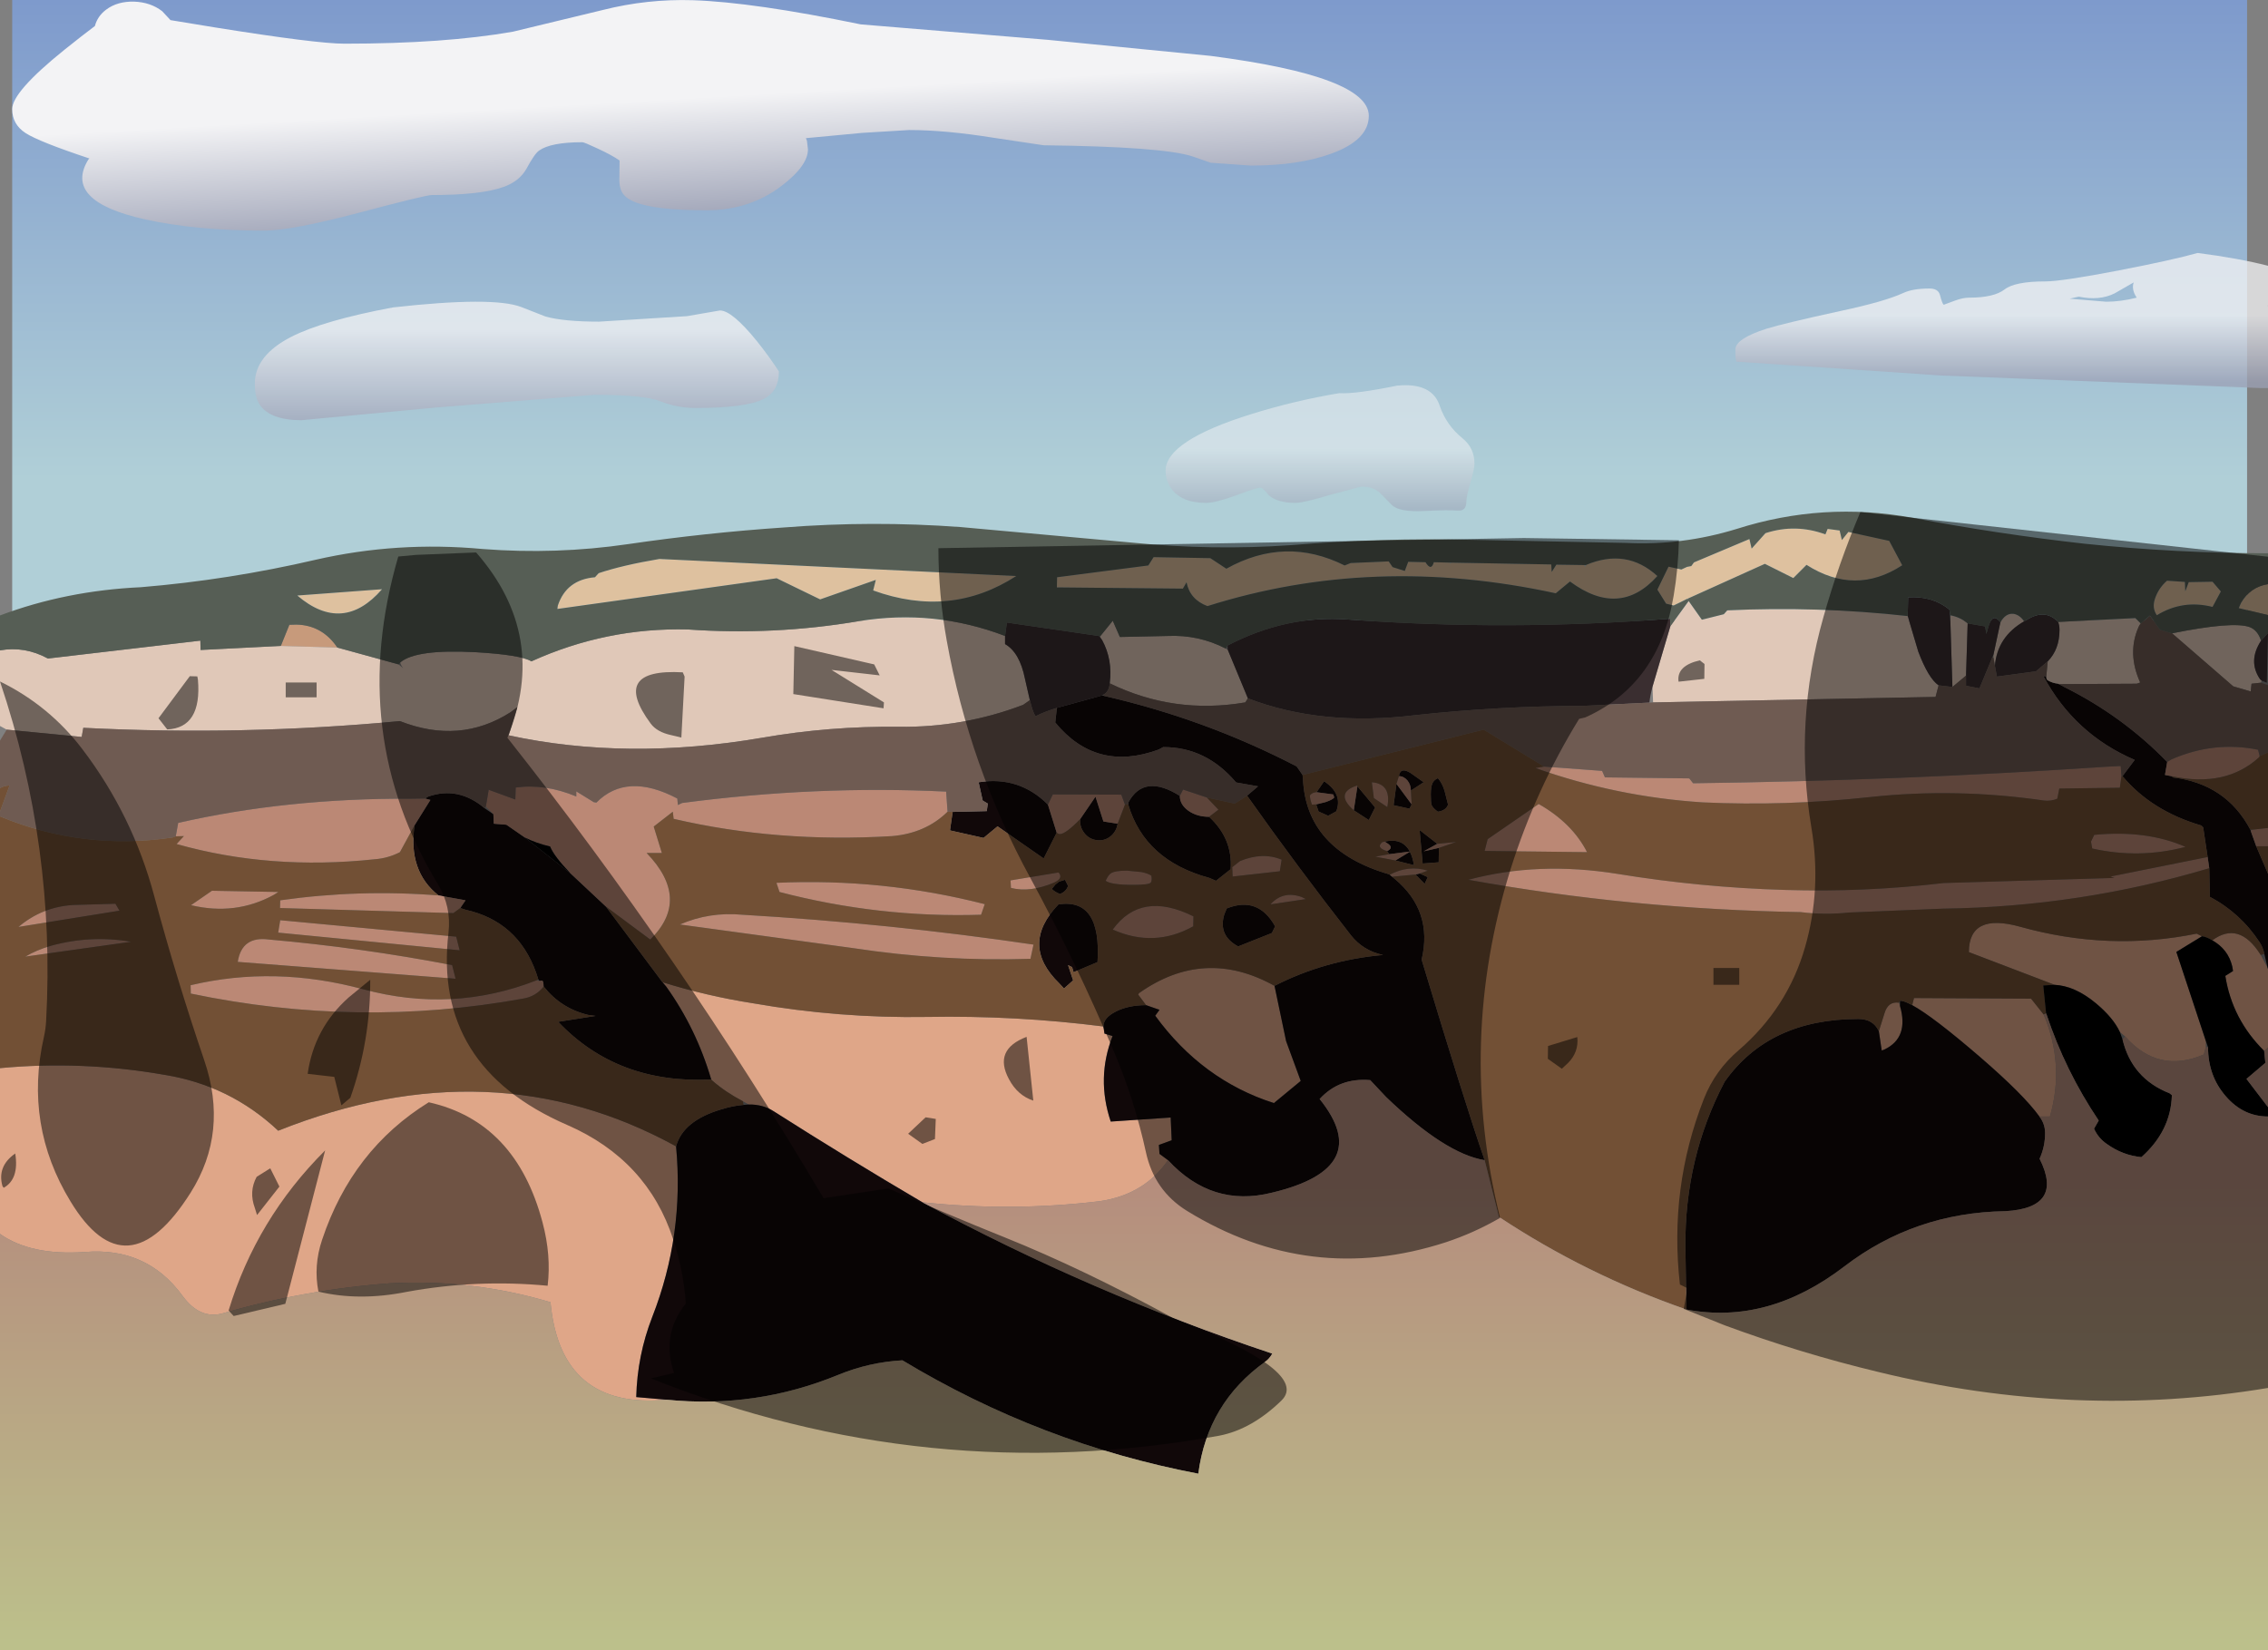 <?xml version="1.0" encoding="UTF-8" standalone="no"?>
<svg xmlns:ffdec="https://www.free-decompiler.com/flash" xmlns:xlink="http://www.w3.org/1999/xlink" ffdec:objectType="shape" height="406.1px" width="558.05px" xmlns="http://www.w3.org/2000/svg">
  <rect width="100%" height="100%" fill="#808080" stroke="none"/>
  <g transform="matrix(1.0, 0.0, 0.0, 1.0, 3.05, 0.0)">
    <path d="M549.85 0.0 L549.85 152.75 -0.05 152.75 -0.05 0.0 549.85 0.0" fill="url(#gradient0)" fill-rule="evenodd" stroke="none"/>
    <path d="M518.3 66.55 Q531.45 64.0 537.7 62.25 547.75 63.55 555.0 65.4 L555.0 75.15 554.95 75.25 555.0 75.3 555.0 95.5 553.2 95.5 474.6 92.4 424.2 89.0 Q423.95 88.5 423.95 86.0 423.95 83.35 431.6 80.9 435.95 79.55 449.95 76.5 460.7 74.2 465.25 72.1 467.6 71.0 471.7 71.0 473.9 71.0 474.3 72.65 474.85 74.75 475.2 75.0 L478.05 73.95 Q479.95 73.25 481.45 73.25 487.55 73.25 490.15 71.25 492.7 69.25 500.2 69.25 504.2 69.25 518.3 66.55 M517.25 72.2 Q513.5 74.05 508.45 73.0 L506.2 73.5 515.2 74.25 Q518.7 74.25 522.7 73.25 521.35 71.25 521.95 69.5 L517.25 72.2" fill="url(#gradient1)" fill-rule="evenodd" stroke="none"/>
    <path d="M324.55 37.8 Q316.5 40.75 304.75 40.75 L294.85 40.05 290.4 38.5 Q283.1 36.1 253.75 35.75 L241.4 33.9 Q229.55 32.0 220.65 32.0 L209.1 32.7 195.25 34.0 195.5 34.65 195.75 36.75 Q195.75 40.8 189.25 45.75 181.4 51.75 170.75 51.75 153.7 51.75 150.5 48.0 149.3 46.65 149.35 44.1 L149.4 39.5 Q147.65 38.25 144.0 36.55 140.7 35.0 140.25 35.0 132.5 35.0 129.6 37.05 128.5 37.8 126.5 41.5 124.8 44.55 121.0 45.95 115.45 48.0 103.2 48.0 101.65 48.0 85.1 52.4 68.55 56.75 61.95 56.75 45.15 56.75 32.7 54.0 12.35 49.5 18.7 39.25 L18.95 39.0 Q6.6 34.9 3.25 32.75 -0.05 30.6 -0.05 26.85 -0.05 22.6 12.8 12.25 17.3 8.65 20.3 6.4 20.95 3.95 23.1 2.35 25.85 0.3 29.95 0.4 34.0 0.55 36.85 2.75 L38.9 4.95 49.85 6.75 Q74.85 10.75 81.7 10.75 106.3 10.75 123.15 7.8 L145.3 2.45 Q156.2 -0.3 167.45 0.05 182.35 0.55 208.75 6.0 L254.75 9.8 294.8 13.75 Q333.75 18.8 333.75 28.5 333.75 34.45 324.55 37.8" fill="url(#gradient2)" fill-rule="evenodd" stroke="none"/>
    <path d="M340.7 94.9 Q349.4 94.05 351.25 100.0 352.9 104.7 356.8 107.85 359.75 110.25 359.75 114.1 359.75 115.35 358.75 118.8 357.75 122.25 357.75 123.5 357.75 125.8 355.6 125.65 353.4 125.45 347.3 125.75 341.2 126.05 339.4 124.25 L336.85 121.65 Q335.15 119.75 331.9 119.75 L324.35 121.75 Q317.65 123.75 315.75 123.75 311.35 123.75 309.15 121.9 307.7 120.0 307.0 120.0 306.2 120.0 301.1 121.9 296.0 123.75 293.75 123.75 287.45 123.75 285.0 120.0 283.75 118.1 283.75 115.85 283.75 108.45 305.0 101.85 315.65 98.55 326.5 96.75 330.45 97.0 340.7 94.9" fill="url(#gradient3)" fill-rule="evenodd" stroke="none"/>
    <path d="M174.1 76.4 Q177.05 76.4 183.15 83.9 186.15 87.65 188.6 91.4 188.6 96.25 184.9 98.15 180.5 100.4 168.1 100.4 163.6 100.4 159.6 98.8 155.55 97.15 143.25 97.15 L104.05 100.3 71.15 103.4 Q63.5 103.4 60.9 99.65 59.65 97.85 59.65 94.4 59.65 87.5 68.6 82.9 76.5 78.85 93.65 75.65 118.25 72.9 125.2 75.55 L131.2 77.9 Q135.75 79.15 144.35 79.15 L166.0 77.8 174.1 76.4" fill="url(#gradient4)" fill-rule="evenodd" stroke="none"/>
    <path d="M554.9 238.15 L555.0 238.45 555.0 257.8 554.05 258.6 Q546.2 250.85 544.5 240.15 L546.4 238.95 546.2 237.8 Q545.2 233.6 541.3 231.4 547.8 226.6 553.05 234.75 L553.2 235.0 554.9 238.15 M459.25 253.75 L460.65 249.3 Q461.55 246.35 464.2 246.75 L464.45 247.55 Q466.7 255.35 460.65 258.25 L459.95 258.5 459.25 253.75 M467.45 247.35 L467.9 245.6 496.7 245.75 499.8 249.65 Q505.0 262.0 501.35 274.75 L498.75 274.75 Q494.9 269.4 484.25 260.2 472.6 250.15 467.45 247.35 M502.5 242.35 L481.4 234.3 Q481.4 224.55 494.0 228.05 515.8 234.15 537.45 229.75 L538.75 230.4 532.45 234.25 539.7 256.15 539.7 257.7 539.2 259.5 Q528.0 264.3 519.85 255.05 L518.55 253.95 Q516.9 250.4 512.55 246.8 507.45 242.6 502.5 242.35 M159.95 241.7 Q170.8 245.1 182.3 246.9 203.45 250.6 225.0 250.25 246.85 249.85 268.45 252.6 L268.7 254.35 270.7 254.95 Q266.65 265.3 270.25 276.0 L285.0 275.0 285.25 280.6 282.1 281.75 282.25 283.95 284.35 285.5 Q278.5 294.0 267.5 295.6 245.8 298.2 223.9 295.85 205.35 284.95 187.3 273.45 184.65 271.75 181.2 271.8 L179.75 271.0 Q175.45 268.75 172.25 265.95 L171.95 265.65 Q168.3 253.15 160.85 242.75 L159.95 241.7 M278.95 247.35 L277.0 244.75 277.2 244.4 Q293.3 233.0 310.55 242.6 L313.4 256.2 317.0 266.0 310.4 271.45 Q292.75 265.8 281.2 249.95 L282.25 248.5 278.95 247.35 M161.0 344.45 Q134.85 346.9 132.4 320.45 113.05 314.7 92.9 315.8 71.9 317.35 51.9 323.15 46.2 324.85 41.8 318.8 33.0 306.8 17.75 308.1 4.55 309.0 -3.05 303.65 L-3.05 262.85 Q17.2 260.95 37.45 264.5 53.55 267.1 65.4 278.25 118.1 257.25 163.3 282.1 165.35 303.85 157.45 324.05 153.75 333.55 153.5 343.8 L161.0 344.45" fill="#dfa688" fill-rule="evenodd" stroke="none"/>
    <path d="M503.55 168.35 L504.95 169.1 Q519.2 176.2 530.2 187.5 L529.65 190.7 531.5 191.05 531.5 191.3 Q544.65 192.85 550.65 204.15 L550.8 204.6 552.1 208.25 555.0 215.0 555.0 238.45 554.9 238.15 554.1 234.75 Q553.75 233.1 552.95 231.9 548.25 224.7 540.7 220.7 L540.55 213.65 540.15 210.9 539.05 203.6 538.6 203.15 Q526.35 199.55 519.2 191.0 L522.2 187.0 Q507.4 180.65 499.75 166.4 L500.45 166.45 Q500.4 167.3 500.95 167.5 502.0 168.1 503.35 168.25 L503.55 168.35 M317.45 190.7 L317.55 191.55 Q318.25 209.2 338.75 215.15 L338.9 215.25 339.5 215.75 340.1 216.25 Q349.6 224.15 346.75 236.15 357.45 271.65 362.25 285.5 352.5 283.9 338.0 269.95 L334.1 265.8 Q326.5 265.15 321.65 270.45 335.35 287.45 309.9 293.5 295.15 297.2 284.35 285.5 L282.25 283.95 282.1 281.75 285.25 280.6 285.0 275.0 270.25 276.0 Q266.65 265.3 270.7 254.95 L268.7 254.35 268.45 252.6 Q268.45 250.45 271.55 248.9 274.6 247.35 278.95 247.35 L282.25 248.5 281.2 249.95 Q292.75 265.8 310.4 271.45 L317.0 266.0 313.4 256.2 310.55 242.6 Q322.85 236.3 337.25 235.0 332.35 233.95 329.35 230.15 316.25 213.4 303.8 195.8 L306.5 193.5 301.1 192.55 Q293.7 183.8 283.15 183.85 L282.05 184.45 Q266.7 190.1 256.6 177.8 L257.0 174.2 268.1 171.15 268.6 171.25 Q293.55 176.95 316.0 188.6 L317.45 190.7 M346.3 214.95 L348.25 215.85 347.5 217.5 345.25 215.2 346.3 214.95 M411.9 322.25 L411.65 306.85 Q411.45 284.95 421.3 266.2 432.2 250.75 454.2 250.75 457.85 250.75 459.25 253.75 L459.95 258.5 460.65 258.25 Q466.7 255.35 464.45 247.55 L464.45 246.25 Q465.45 246.25 467.45 247.35 472.6 250.15 484.25 260.2 494.9 269.4 498.75 274.75 500.1 276.5 500.15 278.65 500.2 282.05 498.8 285.15 504.9 297.25 490.35 298.05 468.05 298.4 450.75 311.65 431.95 326.05 411.9 322.25 M341.15 191.0 Q341.5 188.65 344.0 190.2 L347.25 192.5 344.1 194.55 Q344.1 193.1 343.25 192.05 342.35 191.0 341.15 191.0 M344.3 197.95 L343.75 199.0 339.85 198.15 340.55 192.9 344.3 197.95 M320.8 197.95 L323.05 197.4 Q324.85 196.8 325.25 196.25 L325.0 195.5 320.9 194.95 322.75 192.25 Q327.4 195.35 325.75 199.65 L323.75 200.75 321.4 199.7 320.8 197.95 M330.05 199.4 L330.95 193.5 335.3 198.7 333.75 201.8 330.05 199.4 M349.4 192.75 Q349.8 191.9 350.75 191.5 351.85 192.75 352.4 194.65 L353.25 198.0 Q352.75 199.45 350.75 199.75 349.5 198.85 349.2 198.1 349.0 197.5 349.0 195.5 349.0 193.65 349.4 192.75 M351.0 208.65 L350.95 212.2 347.0 212.5 346.25 204.25 350.6 207.65 347.25 209.5 351.0 208.65 M337.65 207.1 Q342.0 206.1 343.85 209.55 L338.8 210.2 338.25 209.45 Q339.9 208.65 338.5 207.65 L337.65 207.1 M343.85 209.6 Q344.55 210.9 344.85 212.9 L340.3 211.75 343.85 209.6 M294.45 201.0 Q300.3 206.4 299.75 213.9 L296.15 216.75 294.55 216.05 Q278.6 211.75 274.55 197.95 L274.65 197.35 Q278.5 190.35 287.25 195.85 287.25 198.0 289.35 199.5 291.45 201.0 294.45 201.0 M271.95 202.7 Q271.65 204.65 270.15 205.85 268.65 207.0 266.8 206.75 264.9 206.5 263.75 205.0 262.55 203.45 262.75 201.55 L266.5 196.05 268.45 202.15 271.95 202.7 M256.95 204.9 L253.75 211.25 242.4 203.35 238.95 206.2 230.7 204.35 231.35 199.8 239.75 199.6 240.0 197.75 238.75 197.0 237.75 192.5 Q247.7 190.9 254.8 198.0 L256.95 204.9 M146.05 223.1 L159.95 241.7 160.85 242.75 Q168.3 253.15 171.95 265.65 148.85 266.8 134.3 251.45 L143.5 250.0 141.65 249.75 Q135.0 248.15 130.75 242.8 L130.7 242.75 Q130.7 241.35 130.3 241.3 L129.7 241.4 129.4 241.0 Q125.4 227.7 113.0 224.25 111.55 223.95 110.2 223.45 L111.5 221.55 104.85 220.35 Q97.3 214.4 98.95 203.1 L102.85 196.85 101.55 196.5 102.25 196.05 Q109.7 193.4 116.2 198.9 L118.35 200.35 118.45 202.7 121.55 202.95 126.1 206.1 137.3 214.9 146.05 223.1 M223.9 295.85 Q265.4 318.25 310.0 333.1 309.3 334.35 308.25 335.1 294.05 345.25 291.8 362.65 253.0 355.25 219.0 334.75 210.8 335.2 203.15 338.35 182.9 346.65 161.0 344.45 L153.5 343.8 Q153.75 333.55 157.45 324.05 165.35 303.85 163.3 282.1 165.0 275.8 174.4 273.0 177.3 272.1 179.9 271.9 L181.2 271.8 Q184.65 271.75 187.3 273.45 205.35 284.95 223.9 295.85 M298.2 225.0 L298.8 223.55 Q306.5 220.45 310.7 227.95 L309.9 229.6 301.6 232.9 Q296.6 230.2 298.2 225.0 M259.75 218.0 Q259.3 219.4 257.75 220.0 256.5 219.5 255.75 218.75 L256.65 217.65 257.55 216.95 259.0 216.5 259.75 218.0 M261.0 241.25 L258.75 243.25 257.6 242.0 Q247.8 232.5 257.4 222.55 268.0 220.95 267.0 236.75 L261.1 239.25 260.75 238.0 259.75 237.5 261.0 241.25" fill="#110809" fill-rule="evenodd" stroke="none"/>
    <path d="M66.05 158.95 L68.15 153.75 69.9 153.7 Q76.25 153.85 79.95 159.35 L66.05 158.95" fill="#c79a7b" fill-rule="evenodd" stroke="none"/>
    <path d="M-3.05 160.05 Q3.0 158.95 8.75 162.05 L46.25 157.65 46.3 159.95 66.05 158.95 79.95 159.35 95.05 163.5 96.15 164.45 Q95.45 163.5 95.45 163.0 99.35 159.7 114.05 160.5 125.15 161.15 127.7 162.75 146.1 154.4 166.2 154.9 187.35 156.4 208.3 152.85 226.85 149.85 244.25 156.5 L244.25 158.5 Q247.85 160.55 249.15 167.05 L250.35 172.3 248.7 173.45 Q234.0 179.05 218.15 178.85 201.1 178.65 184.45 181.55 151.15 187.25 122.1 180.95 L124.25 174.0 122.6 175.25 Q110.1 183.25 95.35 177.45 56.5 181.1 17.45 179.1 L17.05 181.35 -1.4 179.55 -3.05 178.65 -3.05 160.05 M267.6 156.65 L270.75 152.75 272.5 156.75 284.25 156.5 Q291.85 156.15 298.55 159.6 L299.05 159.9 304.0 171.85 303.35 172.85 Q285.8 175.85 270.0 168.15 270.75 162.35 268.15 157.55 L267.55 156.7 267.6 156.65 M407.95 154.1 L412.45 147.9 415.7 152.5 421.1 151.15 421.95 150.2 Q444.1 149.15 466.35 151.6 L468.95 160.35 Q471.45 166.95 473.95 168.65 L473.2 171.5 403.7 172.85 403.55 169.0 407.95 154.1 M476.8 151.4 Q479.25 151.85 481.1 153.4 L480.7 166.25 477.35 169.05 476.8 151.4 M489.15 153.15 Q490.45 150.85 492.35 151.05 493.85 151.25 495.0 152.9 488.4 156.7 487.8 163.85 L487.45 161.85 487.45 161.1 489.15 153.15 M503.35 153.05 L522.35 152.1 523.7 153.4 Q523.35 153.8 523.15 154.3 520.3 160.75 523.55 167.95 L522.7 168.25 503.55 168.35 503.35 168.25 Q502.0 168.1 500.95 167.5 500.4 167.3 500.45 166.45 L500.8 162.75 Q503.7 159.8 503.7 155.0 503.7 153.85 503.35 153.05 M531.4 155.85 Q546.3 152.85 550.45 154.3 552.45 155.05 553.3 157.65 550.0 162.7 553.05 167.15 L553.45 167.5 553.25 168.0 550.95 168.25 550.75 170.15 546.45 168.9 531.4 155.85" fill="#e0c8b8" fill-rule="evenodd" stroke="none"/>
    <path d="M244.25 156.5 L244.7 153.2 267.3 156.5 267.55 156.7 268.15 157.55 Q270.75 162.35 270.0 168.15 269.9 169.9 268.75 170.75 L268.45 170.95 268.1 171.15 257.0 174.2 Q253.9 175.15 251.75 176.25 251.1 175.35 250.35 172.3 L249.15 167.05 Q247.85 160.55 244.25 158.5 L244.25 156.5 M299.0 158.85 Q313.55 151.3 328.6 152.45 368.0 155.35 407.9 152.25 L407.95 154.1 403.55 169.0 Q402.95 171.3 402.8 172.9 L386.45 173.7 Q365.7 173.75 345.1 176.0 322.1 178.8 304.0 171.85 L299.05 159.9 299.0 158.85 M466.35 151.6 L466.45 147.0 Q472.4 146.6 476.6 150.0 L476.8 151.4 477.35 169.05 473.95 168.65 Q471.45 166.95 468.95 160.35 L466.35 151.6 M481.1 153.4 L485.4 154.15 485.7 156.0 486.1 154.6 Q487.2 150.45 489.15 153.15 L487.45 161.1 487.15 161.8 484.0 169.4 480.7 168.75 480.7 166.25 481.1 153.4 M495.0 152.9 L495.7 152.5 Q500.2 149.7 503.35 153.05 503.7 153.85 503.7 155.0 503.7 159.8 500.8 162.75 L497.9 165.2 488.3 166.5 487.8 163.85 Q488.4 156.7 495.0 152.9 M553.3 157.65 L555.0 155.8 554.7 168.0 553.45 167.5 553.05 167.15 Q550.0 162.7 553.3 157.65" fill="#3a2e30" fill-rule="evenodd" stroke="none"/>
    <path d="M530.2 187.5 L531.3 186.85 Q541.75 182.3 552.55 184.5 L552.95 186.05 552.8 186.35 Q544.65 193.8 531.5 191.05 L529.65 190.7 530.2 187.5 M540.15 210.9 L540.55 213.65 Q508.75 223.15 475.1 223.6 L451.95 224.55 Q445.9 225.2 440.0 224.45 398.4 223.75 358.25 216.5 375.4 211.9 394.95 215.05 415.5 218.4 436.2 219.0 455.7 219.6 475.2 217.3 L517.1 216.05 Q517.65 216.2 516.25 215.7 L540.15 210.9 M552.1 208.25 L550.8 204.6 550.9 204.2 555.0 203.75 555.0 208.25 552.1 208.25 M518.95 191.0 L518.55 193.85 503.65 194.05 503.15 196.55 Q501.55 197.2 499.9 197.0 478.3 193.85 457.0 196.15 436.35 198.4 415.9 197.45 394.8 196.1 374.75 189.0 L376.9 188.65 391.15 189.7 391.85 191.3 412.6 191.55 413.55 192.75 Q464.35 192.1 514.9 188.7 L518.75 188.5 518.95 191.0 M338.9 215.25 Q343.55 212.8 348.25 214.25 L346.3 214.95 345.25 215.2 339.5 215.75 338.9 215.25 M340.55 192.9 L341.15 191.0 Q342.35 191.0 343.25 192.05 344.1 193.1 344.1 194.55 L344.3 197.95 340.55 192.9 M335.0 196.4 L334.5 192.5 Q339.4 192.9 338.3 198.6 L335.0 196.4 M320.9 194.95 L325.0 195.5 325.25 196.25 Q324.85 196.8 323.05 197.4 L320.8 197.95 319.75 198.0 Q319.25 196.5 319.25 195.75 319.7 195.1 320.7 194.95 L320.9 194.95 M330.05 199.4 Q325.2 195.1 330.9 193.3 L330.95 193.5 330.05 199.4 M362.25 209.4 L363.0 206.5 375.55 197.85 Q383.8 202.55 387.45 209.7 L362.25 209.4 M351.0 208.65 L347.25 209.5 350.6 207.65 355.25 207.2 351.0 208.65 M338.25 209.45 Q335.45 208.6 337.05 207.25 L337.65 207.1 338.5 207.65 Q339.9 208.65 338.25 209.45 M343.85 209.55 L344.0 209.5 343.85 209.6 340.3 211.75 335.35 210.8 338.8 210.2 343.85 209.55 M293.9 196.25 L296.75 199.25 294.45 201.0 Q291.45 201.0 289.35 199.5 287.25 198.0 287.25 195.85 L288.05 194.3 293.9 196.25 M273.75 198.0 L271.95 202.7 268.45 202.15 266.5 196.05 262.75 201.55 Q259.15 205.25 257.75 205.25 257.35 205.25 256.95 204.9 L254.8 198.0 256.0 195.5 272.85 195.55 273.75 198.0 M230.1 199.75 Q224.7 205.05 216.45 205.75 188.25 207.45 162.7 201.5 L162.5 199.75 157.8 203.4 159.8 209.9 156.05 209.9 Q167.05 221.3 156.95 231.2 L146.05 223.1 137.3 214.9 Q133.3 210.75 132.3 208.3 128.85 207.5 126.1 206.1 L121.55 202.95 118.45 202.7 118.35 200.35 116.5 198.5 117.2 194.35 123.75 196.75 123.85 193.8 Q131.05 192.8 138.75 196.0 L138.75 194.75 143.05 197.4 143.7 197.5 Q151.15 189.95 163.6 196.5 L163.75 198.1 164.8 197.6 Q197.75 193.25 229.75 194.8 L230.1 199.75 M511.45 207.1 L512.25 205.45 Q525.1 204.2 534.7 208.4 523.35 211.4 511.75 208.8 L511.45 207.1 M40.2 205.8 L40.8 202.5 Q67.55 196.4 97.95 196.55 L101.55 196.5 102.85 196.85 98.95 203.1 95.35 209.7 Q92.45 211.2 89.15 211.45 63.4 214.2 40.4 207.7 L42.2 205.75 40.2 205.8 M128.95 241.25 L129.7 241.4 130.3 241.3 Q130.7 241.35 130.7 242.75 L130.7 242.8 Q128.75 245.25 125.6 245.75 85.0 253.1 43.9 244.5 L43.85 242.45 Q64.55 237.55 86.35 243.45 108.2 249.35 128.95 241.25 M110.2 223.45 L108.5 224.7 65.85 223.45 65.9 221.55 Q85.35 218.8 104.85 220.35 L111.5 221.55 110.2 223.45 M15.0 222.7 L25.35 222.4 26.35 224.1 1.5 228.1 Q7.35 223.15 15.0 222.7 M3.2 235.4 Q5.9 233.8 9.45 232.75 19.2 230.05 29.2 231.75 L3.2 235.4 M49.1 219.2 L65.45 219.5 64.25 220.25 Q54.85 225.35 43.95 222.75 L49.1 219.2 M109.2 230.5 L110.05 233.85 65.4 229.5 65.9 226.45 109.2 230.5 M108.2 237.5 L109.05 240.85 55.45 236.7 Q56.45 230.3 63.1 231.2 85.8 233.2 108.2 237.5 M312.3 211.55 L311.85 214.4 300.25 215.7 300.15 213.4 302.05 211.9 Q307.6 209.6 312.3 211.55 M318.25 221.25 L309.55 222.55 Q312.65 219.1 317.25 220.75 L318.25 221.25 M290.6 225.5 L290.55 227.95 Q280.95 233.3 270.75 228.75 277.7 219.1 290.6 225.5 M269.0 216.75 Q269.7 215.25 270.3 214.9 271.3 214.25 274.25 214.25 L277.8 214.6 Q279.5 214.95 280.25 215.5 280.45 216.8 280.1 217.2 279.6 217.75 275.75 217.75 270.35 217.75 269.0 216.75 M245.7 218.5 L245.6 216.65 257.4 214.7 Q258.7 216.1 256.3 217.2 250.4 219.7 245.7 218.5 M251.25 232.45 L250.5 235.95 Q228.7 236.65 206.75 233.3 L164.25 227.5 Q171.5 224.35 179.6 225.1 216.0 227.25 251.25 232.45 M239.25 222.5 L238.35 225.1 Q213.3 225.9 188.75 219.5 L188.0 217.25 Q214.05 216.05 239.25 222.5" fill="#bb8875" fill-rule="evenodd" stroke="none"/>
    <path d="M412.1 147.35 Q410.45 148.2 408.75 149.0 L406.9 148.55 404.75 145.1 407.5 139.45 410.65 140.15 412.05 139.5 413.1 139.3 413.75 138.4 427.4 132.65 427.95 135.0 431.35 131.2 Q438.75 128.8 446.1 131.5 L446.65 130.15 449.6 130.55 450.15 132.9 451.75 130.9 461.8 133.1 465.0 139.1 Q453.45 146.65 441.45 139.0 L438.2 142.25 431.2 138.75 412.15 147.35 412.1 147.35 M555.0 151.35 L547.8 149.65 548.35 148.4 Q550.6 144.45 555.0 143.75 L555.0 151.35 M541.35 143.15 L543.4 145.55 541.35 149.35 Q534.0 147.5 527.65 151.4 526.4 149.6 527.2 147.3 528.05 144.75 530.15 142.9 L534.55 143.2 534.65 145.5 535.5 143.25 541.35 143.15 M387.15 139.05 Q397.15 134.8 404.75 141.75 395.45 152.15 383.25 143.1 L379.75 146.0 Q334.9 136.25 294.05 149.15 289.75 147.55 288.9 143.3 L288.0 144.85 257.0 144.55 257.05 142.05 279.5 139.15 280.8 137.1 294.75 137.35 298.7 139.95 Q313.2 131.85 327.8 139.15 L329.3 138.55 338.65 138.15 339.6 139.55 342.6 140.5 343.45 138.25 347.7 138.35 Q349.1 140.65 349.75 138.35 L353.75 138.45 353.75 138.75 354.05 138.45 378.65 138.9 378.75 140.75 379.9 138.95 386.75 139.05 387.0 139.5 387.15 139.05 M212.45 142.7 L198.75 147.5 188.05 142.3 134.1 149.85 134.2 149.05 Q136.3 142.65 143.35 142.05 L144.25 141.05 Q150.05 139.1 159.2 137.55 L247.0 141.75 Q230.85 152.2 211.8 145.3 L212.45 142.7 M70.1 146.55 L90.95 145.0 Q81.3 156.1 70.1 146.55" fill="#dec19f" fill-rule="evenodd" stroke="none"/>
    <path d="M523.7 153.4 L525.95 151.5 528.45 155.0 531.4 155.85 546.45 168.9 550.75 170.15 550.95 168.25 553.25 168.0 555.0 168.6 555.0 185.15 552.95 186.05 552.55 184.5 Q541.75 182.3 531.3 186.85 L530.2 187.5 Q519.2 176.2 504.95 169.1 L503.55 168.35 522.7 168.25 523.55 167.95 Q520.3 160.75 523.15 154.3 523.35 153.8 523.7 153.4 M487.15 161.8 L487.45 161.85 487.8 163.85 488.3 166.5 497.9 165.2 500.8 162.75 500.45 166.45 499.75 166.4 Q507.4 180.65 522.2 187.0 L519.2 191.0 518.95 191.0 518.75 188.5 514.9 188.7 Q464.35 192.1 413.55 192.75 L412.6 191.55 391.85 191.3 391.15 189.7 376.9 188.65 362.0 179.55 317.45 190.7 316.0 188.6 Q293.55 176.95 268.6 171.25 L268.45 170.95 268.75 170.75 Q269.9 169.9 270.0 168.15 285.8 175.85 303.35 172.85 L304.0 171.85 Q322.1 178.8 345.1 176.0 365.7 173.75 386.45 173.7 L402.8 172.9 403.7 172.85 473.2 171.5 473.95 168.65 477.35 169.05 480.7 166.25 480.7 168.75 484.0 169.4 487.15 161.8 M303.8 195.8 Q302.3 196.8 300.75 197.75 L293.9 196.25 288.05 194.3 287.25 195.85 Q278.5 190.35 274.65 197.35 L274.55 197.95 273.75 198.0 272.85 195.55 256.0 195.5 254.8 198.0 Q247.7 190.9 237.75 192.5 L238.75 197.0 240.0 197.75 239.75 199.6 231.35 199.8 230.1 199.75 229.75 194.8 Q197.75 193.25 164.8 197.6 L163.75 198.1 163.6 196.5 Q151.15 189.95 143.7 197.5 L143.05 197.4 138.75 194.75 138.75 196.0 Q131.05 192.8 123.85 193.8 L123.75 196.75 117.2 194.35 116.5 198.5 116.2 198.9 Q109.7 193.4 102.25 196.05 L101.55 196.5 97.95 196.55 Q67.55 196.4 40.8 202.5 L40.2 205.8 39.4 206.1 Q17.3 209.35 -3.05 200.9 L-3.05 199.7 -0.7 193.3 Q-2.05 193.35 -3.05 193.95 L-3.05 182.25 -1.4 179.55 17.05 181.35 17.45 179.1 Q56.5 181.1 95.35 177.45 110.1 183.25 122.6 175.25 L124.25 174.0 122.1 180.95 Q151.15 187.25 184.45 181.55 201.1 178.65 218.15 178.85 234.0 179.05 248.7 173.45 L250.35 172.3 Q251.1 175.35 251.75 176.25 253.9 175.15 257.0 174.2 L256.6 177.8 Q266.7 190.1 282.05 184.45 L283.15 183.85 Q293.7 183.8 301.1 192.55 L306.5 193.5 303.8 195.8" fill="#6f5b52" fill-rule="evenodd" stroke="none"/>
    <path d="M552.95 186.05 L555.0 185.15 555.0 203.75 550.9 204.2 550.65 204.15 Q544.65 192.85 531.5 191.3 L531.5 191.05 Q544.65 193.8 552.8 186.35 L552.95 186.05 M519.2 191.0 Q526.35 199.55 538.6 203.15 L539.05 203.6 540.15 210.9 516.25 215.7 Q517.65 216.2 517.1 216.05 L475.2 217.3 Q455.7 219.6 436.2 219.0 415.5 218.4 394.95 215.05 375.4 211.9 358.25 216.5 398.4 223.75 440.0 224.45 445.9 225.2 451.95 224.55 L475.1 223.6 Q508.75 223.15 540.55 213.65 L540.7 220.7 Q548.25 224.7 552.95 231.9 553.75 233.1 554.1 234.75 L553.2 235.0 553.05 234.75 Q547.8 226.6 541.3 231.4 539.8 230.5 538.75 230.4 L537.45 229.75 Q515.8 234.15 494.0 228.05 481.4 224.55 481.4 234.3 L502.5 242.35 499.7 242.5 500.4 249.4 499.8 249.65 496.7 245.75 467.9 245.6 467.45 247.35 Q465.45 246.25 464.45 246.25 L464.2 246.75 Q461.55 246.35 460.65 249.3 L459.25 253.75 Q457.85 250.75 454.2 250.75 432.2 250.75 421.3 266.2 411.45 284.95 411.65 306.85 L411.9 322.25 Q387.3 313.7 365.75 299.45 L362.25 285.5 Q357.45 271.65 346.75 236.15 349.6 224.15 340.1 216.25 L339.5 215.75 345.25 215.2 347.5 217.5 348.25 215.85 346.3 214.95 348.25 214.25 Q343.55 212.8 338.9 215.25 L338.75 215.15 Q318.25 209.2 317.55 191.55 L317.45 190.7 362.0 179.55 376.9 188.65 374.75 189.0 Q394.8 196.1 415.9 197.45 436.35 198.4 457.0 196.15 478.3 193.85 499.9 197.0 501.55 197.2 503.15 196.55 L503.65 194.05 518.55 193.85 518.95 191.0 519.2 191.0 M555.0 215.0 L552.1 208.25 555.0 208.25 555.0 215.0 M341.15 191.0 L340.55 192.9 339.85 198.15 343.75 199.0 344.3 197.95 344.1 194.55 347.25 192.5 344.0 190.2 Q341.5 188.65 341.15 191.0 M335.0 196.4 L338.3 198.6 Q339.4 192.9 334.5 192.5 L335.0 196.4 M320.9 194.95 L320.7 194.95 Q319.7 195.1 319.25 195.75 319.25 196.5 319.75 198.0 L320.8 197.95 321.4 199.7 323.75 200.75 325.75 199.65 Q327.4 195.35 322.75 192.25 L320.9 194.95 M330.95 193.5 L330.9 193.3 Q325.2 195.1 330.05 199.4 L333.75 201.8 335.3 198.7 330.95 193.5 M349.4 192.75 Q349.0 193.65 349.0 195.5 349.0 197.5 349.2 198.1 349.5 198.85 350.75 199.75 352.75 199.45 353.25 198.0 L352.4 194.65 Q351.85 192.75 350.75 191.5 349.8 191.9 349.4 192.75 M362.25 209.4 L387.45 209.7 Q383.8 202.55 375.55 197.85 L363.0 206.5 362.25 209.4 M350.6 207.65 L346.25 204.25 347.0 212.5 350.95 212.2 351.0 208.65 355.25 207.2 350.6 207.65 M337.65 207.1 L337.05 207.25 Q335.45 208.6 338.25 209.45 L338.8 210.2 335.35 210.8 340.3 211.75 344.85 212.9 Q344.55 210.9 343.85 209.6 L344.0 209.5 343.85 209.55 Q342.0 206.1 337.65 207.1 M303.8 195.8 Q316.25 213.4 329.35 230.15 332.35 233.95 337.25 235.0 322.85 236.3 310.55 242.6 293.3 233.0 277.2 244.4 L277.0 244.75 278.95 247.35 Q274.6 247.35 271.55 248.9 268.45 250.45 268.45 252.6 246.85 249.85 225.0 250.25 203.45 250.6 182.3 246.9 170.8 245.1 159.95 241.7 L146.05 223.1 156.95 231.2 Q167.05 221.3 156.05 209.9 L159.8 209.9 157.8 203.4 162.5 199.75 162.7 201.5 Q188.25 207.45 216.45 205.75 224.7 205.05 230.1 199.75 L231.35 199.8 230.7 204.35 238.95 206.2 242.4 203.35 253.75 211.25 256.95 204.9 Q257.35 205.25 257.75 205.25 259.15 205.25 262.75 201.55 262.55 203.45 263.75 205.0 264.9 206.5 266.8 206.75 268.65 207.0 270.15 205.85 271.65 204.65 271.95 202.7 L273.75 198.0 274.55 197.95 Q278.6 211.75 294.55 216.05 L296.15 216.75 299.75 213.9 Q300.3 206.4 294.45 201.0 L296.75 199.25 293.9 196.25 300.75 197.75 Q302.3 196.8 303.8 195.8 M511.45 207.1 L511.75 208.8 Q523.35 211.4 534.7 208.4 525.1 204.2 512.25 205.45 L511.45 207.1 M-3.05 193.95 Q-2.05 193.35 -0.7 193.3 L-3.05 199.7 -3.05 193.95 M-3.05 200.9 Q17.3 209.35 39.4 206.1 L40.2 205.8 42.2 205.75 40.4 207.7 Q63.4 214.2 89.15 211.45 92.45 211.2 95.35 209.7 L98.95 203.1 Q97.3 214.4 104.85 220.35 85.35 218.8 65.9 221.55 L65.85 223.45 108.5 224.7 110.2 223.45 Q111.55 223.95 113.0 224.25 125.4 227.7 129.4 241.0 L128.95 241.25 Q108.2 249.35 86.35 243.45 64.55 237.55 43.85 242.45 L43.9 244.5 Q85.0 253.1 125.6 245.75 128.75 245.25 130.7 242.8 L130.75 242.8 Q135.0 248.15 141.65 249.75 L143.5 250.0 134.3 251.45 Q148.85 266.8 171.95 265.65 L172.25 265.95 Q175.45 268.75 179.75 271.0 L179.9 271.9 Q177.3 272.1 174.4 273.0 165.0 275.8 163.3 282.1 118.1 257.25 65.4 278.25 53.55 267.1 37.45 264.5 17.2 260.95 -3.05 262.85 L-3.05 200.9 M108.2 237.5 Q85.8 233.2 63.1 231.2 56.45 230.3 55.45 236.7 L109.05 240.85 108.2 237.5 M109.2 230.5 L65.9 226.45 65.4 229.5 110.05 233.85 109.2 230.5 M49.1 219.2 L43.95 222.75 Q54.85 225.35 64.25 220.25 L65.45 219.5 49.1 219.2 M3.2 235.4 L29.2 231.75 Q19.2 230.05 9.45 232.75 5.9 233.8 3.2 235.4 M15.0 222.7 Q7.35 223.15 1.5 228.1 L26.35 224.1 25.35 222.4 15.0 222.7 M318.25 221.25 L317.25 220.75 Q312.65 219.1 309.55 222.55 L318.25 221.25 M312.3 211.55 Q307.6 209.6 302.05 211.9 L300.15 213.4 300.25 215.7 311.85 214.4 312.3 211.55 M290.6 225.5 Q277.7 219.1 270.75 228.75 280.95 233.3 290.55 227.95 L290.6 225.5 M298.2 225.0 Q296.6 230.2 301.6 232.9 L309.9 229.6 310.7 227.95 Q306.5 220.45 298.8 223.55 L298.2 225.0 M269.0 216.75 Q270.35 217.75 275.75 217.75 279.6 217.75 280.1 217.2 280.45 216.8 280.25 215.5 279.5 214.95 277.8 214.6 L274.25 214.25 Q271.3 214.25 270.3 214.9 269.7 215.25 269.0 216.75 M245.7 218.5 Q250.4 219.7 256.3 217.2 258.7 216.1 257.4 214.7 L245.6 216.65 245.7 218.5 M259.75 218.0 L259.0 216.5 257.55 216.95 256.65 217.65 255.75 218.75 Q256.5 219.5 257.75 220.0 259.3 219.4 259.75 218.0 M251.25 232.45 Q216.0 227.25 179.6 225.1 171.5 224.35 164.25 227.5 L206.75 233.3 Q228.7 236.65 250.5 235.95 L251.25 232.45 M261.0 241.25 L259.75 237.5 260.75 238.0 261.1 239.25 267.0 236.75 Q268.0 220.95 257.4 222.55 247.8 232.5 257.6 242.0 L258.75 243.25 261.0 241.25 M239.25 222.5 Q214.05 216.05 188.0 217.25 L188.75 219.5 Q213.3 225.9 238.35 225.1 L239.25 222.5" fill="#725035" fill-rule="evenodd" stroke="none"/>
    <path d="M500.4 249.4 L499.7 242.5 502.5 242.35 Q507.45 242.6 512.55 246.8 516.9 250.4 518.55 253.95 L519.2 255.75 Q521.5 265.4 530.8 269.05 L531.35 269.5 Q531.1 278.3 523.85 284.75 519.25 284.3 515.4 281.55 513.25 280.1 512.2 277.75 L513.35 275.75 Q505.1 263.5 500.45 249.45 L500.4 249.4 M538.75 230.4 Q539.8 230.5 541.3 231.4 545.2 233.6 546.2 237.8 L546.4 238.95 544.5 240.15 Q546.2 250.85 554.05 258.6 L554.35 261.55 549.7 265.5 555.0 272.45 555.0 274.75 Q548.9 274.75 544.6 269.75 540.25 264.75 540.25 257.7 L539.7 256.15 532.45 234.25 538.75 230.4 M137.3 214.9 L126.1 206.1 Q128.85 207.5 132.3 208.3 133.3 210.75 137.3 214.9" fill="#000000" fill-rule="evenodd" stroke="none"/>
    <path d="M-3.05 160.05 L-3.05 151.45 Q13.2 145.35 31.65 144.5 53.3 142.7 74.6 137.75 94.7 133.15 115.7 135.1 133.75 136.5 151.5 133.9 170.65 131.1 189.85 129.8 211.55 128.1 233.3 129.7 L275.75 133.55 Q295.25 135.5 314.6 134.15 336.9 132.3 359.45 132.85 L396.95 133.6 Q410.8 134.3 424.3 130.15 445.5 123.4 467.45 127.4 488.45 131.4 509.85 133.8 532.4 136.15 555.0 136.15 L555.0 143.75 Q550.6 144.45 548.35 148.4 L547.8 149.65 555.0 151.35 555.0 155.8 553.3 157.65 Q552.45 155.05 550.45 154.3 546.3 152.85 531.4 155.85 L528.45 155.0 525.95 151.5 523.7 153.4 522.35 152.1 503.35 153.05 Q500.2 149.7 495.7 152.5 L495.0 152.9 Q493.85 151.25 492.35 151.05 490.45 150.85 489.15 153.15 487.2 150.45 486.1 154.6 L485.7 156.0 485.4 154.15 481.1 153.4 Q479.25 151.85 476.8 151.4 L476.6 150.0 Q472.4 146.6 466.45 147.0 L466.35 151.6 Q444.1 149.15 421.95 150.2 L421.1 151.15 415.7 152.5 412.45 147.9 407.95 154.1 407.9 152.25 Q368.0 155.35 328.6 152.45 313.55 151.3 299.0 158.85 L298.55 159.6 Q291.85 156.15 284.25 156.5 L272.5 156.75 270.75 152.75 267.6 156.65 267.3 156.5 244.7 153.2 244.25 156.5 Q226.85 149.85 208.3 152.85 187.35 156.4 166.2 154.9 146.1 154.4 127.7 162.75 125.15 161.15 114.05 160.5 99.35 159.7 95.45 163.0 L95.05 163.5 79.95 159.35 Q76.25 153.85 69.9 153.7 L68.15 153.75 66.05 158.95 46.3 159.95 46.25 157.65 8.75 162.05 Q3.0 158.95 -3.05 160.05 M412.1 147.35 L412.45 147.9 412.15 147.35 431.2 138.75 438.2 142.25 441.45 139.0 Q453.45 146.65 465.0 139.1 L461.8 133.1 451.75 130.9 450.15 132.9 449.6 130.55 446.65 130.15 446.1 131.5 Q438.75 128.8 431.35 131.2 L427.95 135.0 427.4 132.65 413.75 138.4 413.1 139.3 412.05 139.5 410.65 140.15 407.5 139.45 404.75 145.1 406.9 148.55 408.75 149.0 Q410.45 148.2 412.1 147.35 M541.35 143.15 L535.5 143.25 534.65 145.5 534.55 143.2 530.15 142.9 Q528.05 144.75 527.2 147.3 526.4 149.6 527.65 151.4 534.0 147.5 541.35 149.35 L543.4 145.55 541.35 143.15 M353.75 138.45 L349.75 138.35 Q349.1 140.65 347.7 138.35 L343.45 138.25 342.6 140.5 339.6 139.55 338.65 138.15 329.3 138.55 327.8 139.15 Q313.2 131.85 298.7 139.95 L294.75 137.35 280.8 137.1 279.5 139.15 257.05 142.05 257.0 144.55 288.0 144.85 288.9 143.3 Q289.75 147.55 294.05 149.15 334.9 136.25 379.75 146.0 L383.25 143.1 Q395.45 152.15 404.75 141.75 397.15 134.8 387.15 139.05 L386.75 139.05 379.9 138.95 378.75 140.75 378.65 138.9 354.05 138.45 353.75 138.45 M212.45 142.7 L211.8 145.3 Q230.85 152.2 247.0 141.75 L159.2 137.55 Q150.05 139.1 144.25 141.05 L143.35 142.05 Q136.3 142.65 134.2 149.05 L134.1 149.85 188.05 142.3 198.75 147.5 212.45 142.7 M70.1 146.55 Q81.3 156.1 90.95 145.0 L70.1 146.55" fill="#565e55" fill-rule="evenodd" stroke="none"/>
    <path d="M362.25 285.5 L365.75 299.45 Q387.3 313.7 411.9 322.25 431.95 326.05 450.75 311.65 468.05 298.4 490.35 298.05 504.9 297.25 498.8 285.15 500.2 282.05 500.15 278.65 500.1 276.5 498.75 274.75 L501.35 274.75 Q505.0 262.0 499.8 249.65 L500.4 249.4 500.45 249.45 Q505.1 263.5 513.35 275.75 L512.2 277.75 Q513.25 280.1 515.4 281.55 519.25 284.3 523.85 284.75 531.1 278.3 531.35 269.5 L530.8 269.05 Q521.5 265.4 519.2 255.75 L519.85 255.05 Q528.0 264.3 539.2 259.5 L539.7 257.7 540.25 257.7 Q540.25 264.75 544.6 269.75 548.9 274.75 555.0 274.75 L555.0 406.1 -3.05 406.1 -3.05 303.65 Q4.55 309.0 17.75 308.1 33.0 306.8 41.8 318.8 46.2 324.85 51.9 323.15 71.9 317.35 92.9 315.8 113.05 314.7 132.4 320.45 134.85 346.9 161.0 344.45 182.9 346.65 203.15 338.35 210.8 335.2 219.0 334.75 253.0 355.25 291.8 362.65 294.05 345.25 308.25 335.1 309.3 334.35 310.0 333.1 265.4 318.25 223.9 295.85 245.8 298.2 267.5 295.6 278.5 294.0 284.35 285.5 295.15 297.2 309.9 293.5 335.35 287.45 321.65 270.45 326.5 265.15 334.1 265.8 L338.0 269.95 Q352.5 283.9 362.25 285.5 M555.0 272.45 L549.7 265.5 554.35 261.55 554.05 258.6 555.0 257.8 555.0 272.45" fill="url(#gradient5)" fill-rule="evenodd" stroke="none"/>
    <path d="M385.5 176.9 Q374.8 194.3 368.65 213.85 355.35 256.4 366.05 299.7 359.65 303.4 352.7 305.7 319.25 316.55 289.05 298.0 280.95 293.0 278.9 283.5 276.15 270.9 271.15 259.05 261.85 237.0 250.5 216.1 235.45 188.5 229.9 157.65 227.85 146.3 227.85 134.9 L371.9 132.4 410.05 132.95 Q409.9 139.85 408.75 146.65 405.1 168.45 387.0 176.55 L385.5 176.9 M454.7 126.0 L555.0 137.0 555.0 341.55 Q507.55 349.45 459.05 337.6 439.9 333.0 421.35 326.15 L411.25 322.1 412.15 317.0 410.3 316.1 Q407.6 292.3 416.2 270.4 418.95 263.4 424.75 258.45 436.8 248.05 441.1 233.05 445.2 218.8 442.65 203.65 438.3 177.65 445.6 151.9 449.3 138.75 454.7 126.0 M114.1 135.95 Q132.05 156.45 121.8 181.55 164.5 235.55 199.6 294.85 L215.55 292.45 Q229.75 298.7 244.05 304.45 263.45 312.25 285.5 324.3 319.55 337.55 312.25 344.65 304.95 351.75 296.95 353.3 225.1 366.3 157.1 339.2 L162.8 337.85 Q159.55 328.5 165.7 320.75 165.1 312.6 162.6 305.0 156.25 285.45 136.55 276.85 103.45 262.5 107.3 229.55 108.05 223.1 104.7 217.6 82.2 180.55 94.95 136.95 L99.3 136.55 114.1 135.95 M7.75 255.2 Q8.2 253.2 8.3 251.2 10.65 208.4 -3.05 167.7 9.1 173.65 17.25 184.4 29.6 200.65 34.9 220.5 40.4 240.95 47.2 260.9 53.25 278.6 43.85 293.5 28.1 318.4 14.3 295.65 2.85 276.85 7.75 255.2 M76.2 305.1 Q83.6 282.9 102.45 271.25 123.9 276.05 130.45 300.85 132.6 308.9 131.7 316.4 114.3 314.75 97.05 317.9 85.35 320.25 75.3 317.85 74.05 311.5 76.2 305.1" fill="#000000" fill-opacity="0.502" fill-rule="evenodd" stroke="none"/>
    <path d="M-2.15 292.3 L-2.45 291.85 Q-3.8 287.0 0.7 283.85 1.7 290.15 -2.15 292.3 M227.0 280.3 L223.9 281.5 220.4 279.0 224.7 274.95 227.2 275.35 227.0 280.3 M249.55 255.15 L251.2 270.85 Q247.3 269.55 245.2 265.55 241.3 258.3 249.55 255.15 M54.45 323.85 L53.2 322.5 Q60.05 299.95 76.95 283.1 L67.15 320.85 54.45 323.85 M63.45 287.5 L65.7 292.0 60.2 299.0 59.65 297.25 Q58.15 293.2 60.1 289.6 L63.45 287.5 M82.75 245.45 L88.05 241.1 Q88.1 256.15 83.15 270.15 L80.95 272.0 79.2 265.0 72.65 264.25 Q74.25 253.0 82.75 245.45 M74.85 171.6 L67.25 171.6 67.25 167.95 74.85 167.95 74.85 171.6 M38.1 179.5 L35.95 176.75 43.65 166.4 45.5 166.45 45.65 167.25 Q46.65 179.1 38.1 179.5 M164.95 165.45 L165.4 166.5 164.6 181.5 162.1 180.9 Q158.6 180.15 157.05 178.05 147.0 164.45 164.95 165.45 M192.15 170.8 L192.4 159.0 212.05 163.5 213.4 166.2 201.55 164.85 214.45 172.85 214.35 174.3 192.15 170.8 M377.85 257.4 L385.05 255.2 Q385.45 258.9 382.75 261.6 L381.25 263.0 377.8 260.55 377.85 257.4 M418.55 238.2 L424.9 238.2 424.9 242.35 418.55 242.35 418.55 238.2 M410.0 167.75 L409.95 167.65 Q409.5 163.8 415.2 162.5 L416.35 163.4 416.3 167.05 410.0 167.75" fill="#000000" fill-opacity="0.502" fill-rule="evenodd" stroke="none"/>
  </g>
  <defs>
    <linearGradient gradientTransform="matrix(0.0, 0.072, -0.087, 0.0, 274.85, 59.15)" gradientUnits="userSpaceOnUse" id="gradient0" spreadMethod="pad" x1="-819.2" x2="819.2">
      <stop offset="0.0" stop-color="#7e9acc"/>
      <stop offset="1.0" stop-color="#b0cfd7"/>
    </linearGradient>
    <linearGradient gradientTransform="matrix(0.0, 0.01, -0.02, 0.0, 498.75, 85.75)" gradientUnits="userSpaceOnUse" id="gradient1" spreadMethod="pad" x1="-819.2" x2="819.2">
      <stop offset="0.0" stop-color="#f3f3f5" stop-opacity="0.753"/>
      <stop offset="1.0" stop-color="#9ca1b5" stop-opacity="0.753"/>
    </linearGradient>
    <linearGradient gradientTransform="matrix(0.001, 0.019, -0.035, 0.002, 168.9, 39.6)" gradientUnits="userSpaceOnUse" id="gradient2" spreadMethod="pad" x1="-819.2" x2="819.2">
      <stop offset="0.0" stop-color="#f3f3f5"/>
      <stop offset="1.0" stop-color="#9ca1b5"/>
    </linearGradient>
    <linearGradient gradientTransform="matrix(0.0, 0.009, -0.023, 0.0, 323.85, 117.75)" gradientUnits="userSpaceOnUse" id="gradient3" spreadMethod="pad" x1="-819.2" x2="819.2">
      <stop offset="0.0" stop-color="#f3f3f5" stop-opacity="0.502"/>
      <stop offset="1.0" stop-color="#9ca1b5" stop-opacity="0.502"/>
    </linearGradient>
    <linearGradient gradientTransform="matrix(0.0, 0.015, -0.018, 0.0, 121.35, 93.4)" gradientUnits="userSpaceOnUse" id="gradient4" spreadMethod="pad" x1="-819.2" x2="819.2">
      <stop offset="0.0" stop-color="#f3f3f5" stop-opacity="0.753"/>
      <stop offset="1.0" stop-color="#9ca1b5" stop-opacity="0.753"/>
    </linearGradient>
    <linearGradient gradientTransform="matrix(0.0, 0.069, -0.135, 0.0, 275.85, 348.0)" gradientUnits="userSpaceOnUse" id="gradient5" spreadMethod="pad" x1="-819.2" x2="819.2">
      <stop offset="0.0" stop-color="#b58d7d"/>
      <stop offset="1.0" stop-color="#bcc08b"/>
    </linearGradient>
  </defs>
</svg>
